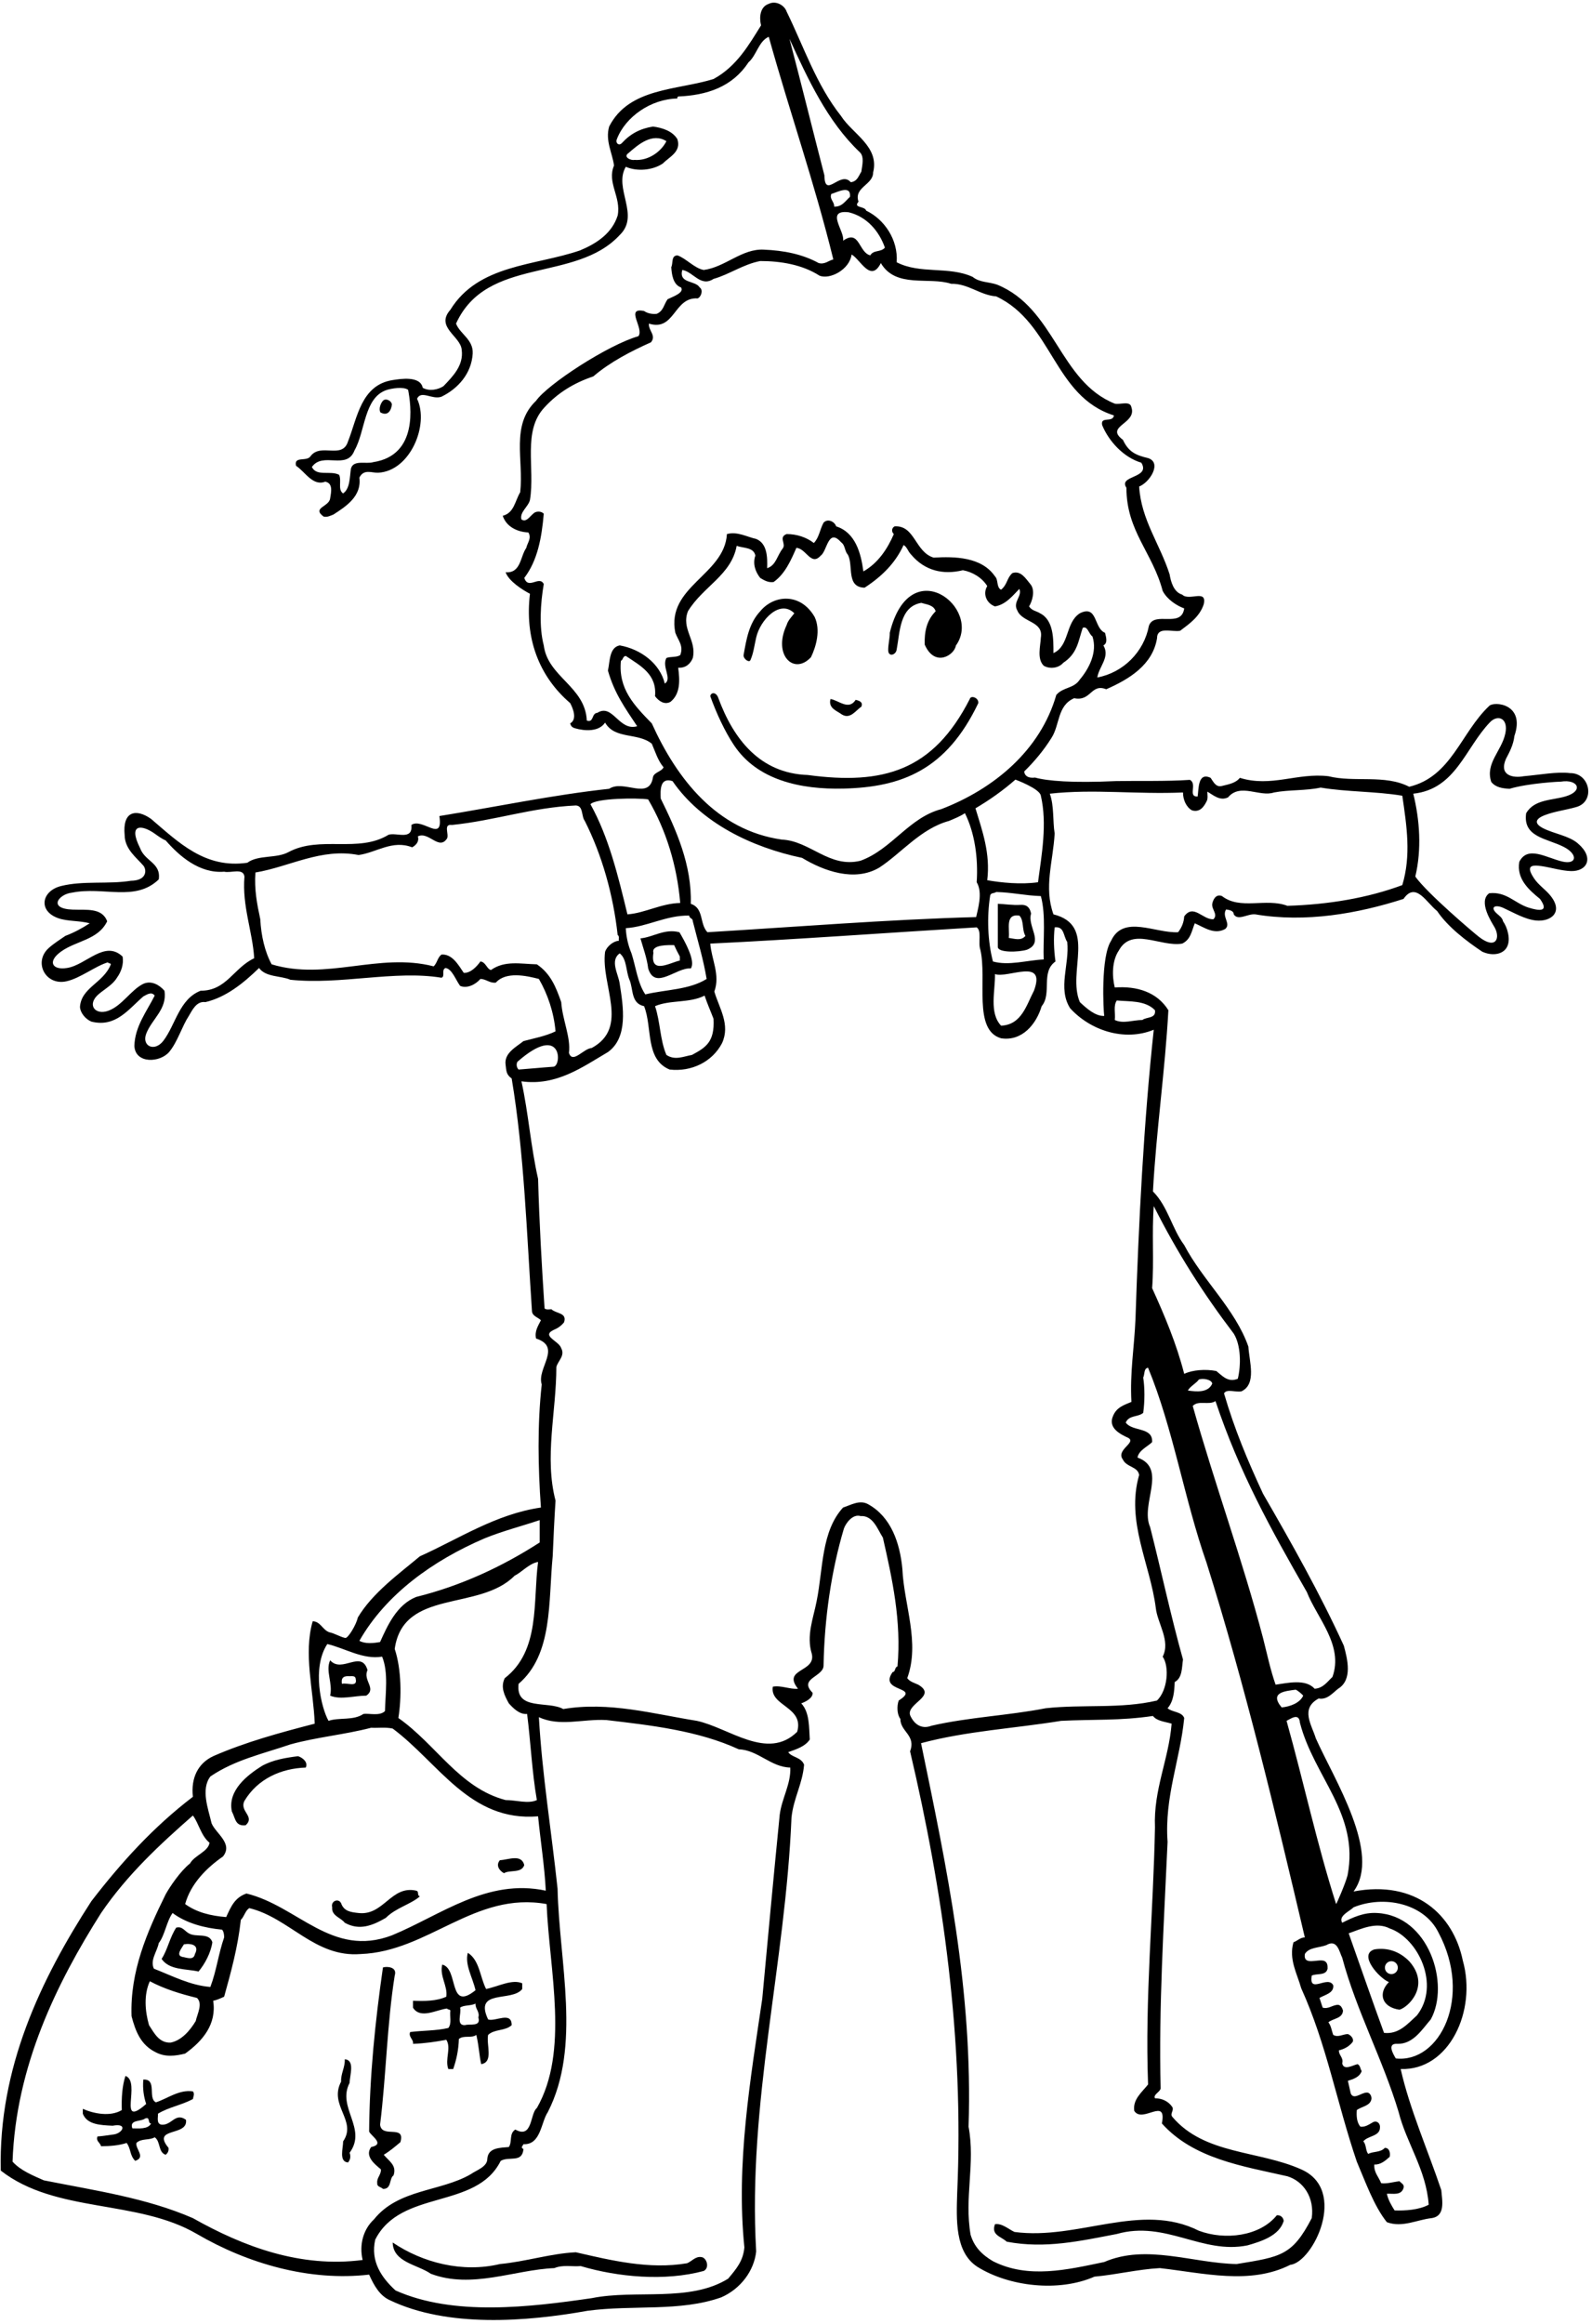 <?xml version="1.0" encoding="UTF-8"?>
<svg xmlns="http://www.w3.org/2000/svg" xmlns:xlink="http://www.w3.org/1999/xlink" width="392pt" height="572pt" viewBox="0 0 392 572" version="1.1">
<g id="surface1">
<path style=" stroke:none;fill-rule:nonzero;fill:rgb(0%,0%,0%);fill-opacity:1;" d="M 388.488 207.562 C 386.297 205.699 382.676 205.219 380.023 203.883 C 377.945 202.836 377.699 201.66 380.391 200.629 C 382.816 199.695 385.48 199.395 388.09 198.648 C 392.91 197.336 391.523 190.219 386.609 190.289 C 383.359 189.883 379.285 190.699 375.191 191.051 C 372.523 191.551 369.023 190.883 370.816 186.773 C 371.715 185.059 372.648 183.324 372.891 181.148 C 375.652 173.172 367.859 172.551 366.691 173.75 C 359.691 180.352 357.391 191.148 346.992 193.648 C 340.992 190.551 333.492 192.648 327.09 191.051 C 319.391 190.148 312.992 193.852 305.289 191.449 C 304.289 192.75 302.492 193.051 300.891 193.449 C 299.391 193.852 298.789 192.449 298.09 191.449 C 294.891 189.949 295.191 194.25 294.891 196.051 C 292.391 196.148 294.891 192.949 292.992 191.949 C 287.09 192.352 280.492 192.148 274.789 192.25 C 263.977 192.742 257.922 192.23 254.859 191.383 C 252.191 191.715 252.191 189.883 252.191 189.883 C 254.742 187.387 257.023 184.637 258.891 181.648 C 260.992 178.449 260.289 173.648 264.492 171.852 C 268.691 172.719 268.59 168.148 272.391 169.648 C 278.09 167.148 283.789 163.648 284.891 157.148 C 284.891 154.051 288.59 155.648 290.59 155.25 C 292.992 153.449 295.391 151.75 296.391 148.75 C 297.289 144.852 292.789 148.051 291.09 146.352 C 288.992 145.75 288.289 143.148 287.992 141.352 C 285.59 133.852 280.992 127.949 280.492 119.75 C 283.09 118.75 286.191 113.883 282.691 112.75 C 279.691 112.051 277.891 111.25 276.492 108.25 C 271.891 104.852 279.992 104.352 278.59 100.25 C 278.289 98.551 275.891 99.648 274.492 99.352 C 260.789 93.852 259.789 75.852 245.492 70.051 C 243.492 69.352 241.191 69.551 239.492 68.148 C 233.59 65.449 226.59 67.551 220.789 64.551 C 221.191 58.949 217.691 53.949 213.289 51.852 C 212.891 50.648 209.992 51.25 211.391 49.648 C 210.191 46.051 214.992 45.551 214.992 42.449 C 216.59 36.051 209.891 32.949 207.09 28.551 C 200.992 20.852 197.992 11.648 193.691 2.852 C 193.191 1.352 191.09 0.051 189.289 0.949 C 187.191 1.648 186.891 4.148 187.391 6.25 C 184.391 11.051 181.391 16.352 175.691 19.449 C 166.691 22.25 154.891 21.551 149.992 31.148 C 148.992 34.648 150.789 37.648 151.191 40.75 C 149.391 44.949 152.992 48.449 152.09 53.051 C 150.691 57.449 146.891 59.949 142.789 61.648 C 131.691 65.449 117.789 65.051 110.891 76.25 C 107.09 80.551 113.492 82.75 113.691 86.148 C 114.191 89.949 111.492 92.648 109.191 95.051 C 107.789 95.949 105.691 96.352 104.09 95.449 C 103.492 92.449 98.582 93.25 96.691 93.551 C 88.891 94.75 87.992 102.852 85.691 108.648 C 84.293 113.148 78.992 108.949 76.492 112.25 C 75.59 113.75 72.293 112.148 72.891 114.648 C 75.09 116.051 76.992 119.75 80.09 118.551 C 81.992 118.949 81.59 120.949 81.293 122.648 C 81.09 124.75 76.691 124.949 79.691 127.148 C 80.59 127.352 81.293 126.949 82.09 126.648 C 85.191 124.648 89.09 122.148 88.492 117.551 C 89.59 115.352 91.535 116.418 93.09 116.352 C 101 116 105.75 104.5 102.691 98.148 C 103.691 95.949 106.391 98.449 108.691 97.648 C 112.789 95.648 116.09 91.949 116.391 87.051 C 116.59 83.551 113.289 82.25 112.289 79.648 C 119.891 62.949 141.691 69.648 152.59 57.852 C 157.691 52.949 150.992 46.352 154.09 41.051 C 156.789 42.25 160.691 41.949 163.191 40.25 C 164.891 38.551 167.789 37.352 166.789 34.25 C 165.59 32.25 163.09 31.449 160.789 31.148 C 157.691 31.648 155.289 32.852 153.09 35.25 C 152.391 35.949 151.492 35.25 151.891 34.25 C 153.992 28.75 160.289 24.352 166.789 24.25 C 166.691 23.949 166.891 23.852 166.992 23.75 C 173.992 23.449 180.289 21.449 184.289 15.352 C 186.289 13.648 186.789 10.148 189.289 9.051 C 194.59 28.051 200.492 44.75 205.191 63.852 C 203.992 64.148 203.09 65.148 201.59 64.75 C 197.59 62.551 192.992 61.648 188.09 61.449 C 182.691 61.148 178.59 65.75 173.289 66.449 C 170.992 66.051 168.891 63.551 166.789 62.852 C 165.191 62.949 165.789 64.75 165.289 65.75 C 165.391 67.449 165.691 70.051 167.691 70.75 C 168.59 72.051 165.59 73.051 164.391 73.648 C 163.492 74.852 163.391 76.551 161.691 77.25 C 160.492 77.352 159.492 77.148 158.59 76.551 C 153.789 75.551 158.691 80.852 157.191 82.75 C 149.789 84.852 134.859 94.551 131.992 98.648 C 125.691 104.648 128.992 113.148 128.09 121.148 C 126.789 123.352 126.59 126.25 123.789 126.949 C 124.691 129.719 127.492 130.949 130.09 131.051 C 130.992 132.449 129.816 133.676 129.59 134.852 C 128.09 136.949 128.289 141.148 124.492 140.852 C 125.289 143.051 128.59 145.148 130.492 146.148 C 129.191 156.949 132.59 166.352 140.391 173.051 C 141.09 174.352 142.191 177.051 140.391 178.051 C 140.59 178.75 140.891 179.051 141.59 179.25 C 143.992 179.949 147.492 180.148 148.992 177.852 C 151.391 182.051 157.09 180.25 160.492 183.051 C 161.289 184.852 161.992 187.25 163.391 188.852 C 162.891 189.949 161.09 190.051 160.789 191.25 C 159.891 197.148 153.59 191.75 149.992 194.148 C 136.09 195.648 121.891 198.648 108.191 200.852 C 109.191 207.648 103.992 201.148 101.289 203.051 C 101.691 206.949 97.691 204.852 95.691 205.449 C 88.191 210.051 78.793 205.551 70.992 209.75 C 67.992 211.352 63.59 210.352 60.891 212.352 C 50.492 213.852 43.992 207.352 37.191 201.551 C 33.469 198.934 30.125 199.648 30.691 205.551 C 30.734 209.07 33.727 211.18 35.32 213.082 C 36.07 213.977 36.359 216.719 32.23 216.785 C 26.629 217.684 20.516 216.715 15.039 218.078 C 10.227 219.277 9.301 224.219 14.344 225.996 C 16.652 226.812 19.527 226.562 22.09 227.25 C 20.09 228.551 18.191 229.551 16.09 230.352 C 14.848 231.238 13.191 232.223 11.902 233.43 C 8.207 236.883 11.23 242.684 16.391 241.52 C 19.824 240.746 23.469 237.77 26.59 236.852 C 26.691 237.25 27.191 236.949 27.293 237.352 C 25.492 241.949 19.992 243.051 19.691 247.852 C 19.793 249.352 21.09 250.852 22.492 251.449 C 28.492 252.949 31.59 248.449 35.293 245.25 C 36.09 244.852 37.293 243.949 38.09 245.051 C 36.191 248.852 33.191 252.648 33.09 257.449 C 33.32 261.898 39.445 261.59 41.688 258.879 C 43.727 256.414 44.797 252.648 46.492 250.051 C 47.391 248.551 48.391 246.352 50.59 246.648 C 55.691 245.449 59.992 241.949 63.793 238.25 C 65.391 240.551 69.293 240.148 71.492 241.148 C 83.891 242.449 97.191 238.75 108.691 240.648 C 109.691 240.352 108.59 238.75 109.691 238.25 C 111.289 238.449 112.191 241.148 113.289 242.648 C 114.891 243.352 116.992 242.449 118.289 240.949 C 119.691 240.949 120.59 242.051 122.09 241.852 C 124.59 239.051 129.59 240.148 132.691 240.949 C 134.891 244.75 136.391 249.25 136.789 253.852 C 134.289 255.051 131.492 255.551 128.891 256.25 C 127.191 257.648 124.09 259.148 124.492 262.051 C 124.691 263.551 124.59 264.449 125.992 265.449 C 129.09 283.949 129.691 303.551 130.992 322.75 C 131.09 323.949 132.492 324.25 133.191 324.949 C 132.492 326.352 131.59 327.648 131.992 329.449 C 138.492 331.551 132.09 336.75 133.391 340.75 C 132.289 350.75 132.492 361.25 133.191 371.051 C 122.09 372.648 112.789 378.852 103.391 383.051 C 98.391 387.25 91.691 392.051 88.09 398.148 C 87.793 399.75 85.699 403.309 85.004 403.152 C 83.699 402.867 82.395 402.012 81.09 401.75 C 79.391 401.148 78.891 399.051 76.992 399.051 C 74.691 407.051 77.191 415.949 77.492 424.25 C 68.992 426.449 60.492 428.75 52.492 432.25 C 48.691 434.051 46.992 437.648 47.492 442.25 C 37.793 449.648 29.891 458.352 22.492 467.949 C 9.992 487.25 -0.41 509.051 0.191 534.25 C 13.793 544.852 33.793 541.25 48.492 549.852 C 60.992 557.148 76.191 561.551 90.891 559.852 C 92.09 562.551 93.523 565.051 95.992 566.148 C 110.191 572.949 129.59 571.449 144.691 568.75 C 155.992 567.25 167.391 569.051 177.59 565.449 C 182.391 563.352 185.691 558.883 186.191 554.148 C 184.09 517.352 193.391 483.551 194.891 447.352 C 195.391 442.551 197.59 439.148 197.992 434.352 C 197.289 432.449 194.891 432.551 194.09 431.25 C 196.09 430.551 198.289 429.852 199.391 428.148 C 199.191 425.25 199.391 421.449 197.289 419.25 C 198.391 418.852 200.191 417.949 200.09 416.648 C 196.492 413.051 202.891 412.75 202.789 409.852 C 202.992 398.352 204.691 386.648 207.789 376.25 C 208.191 375.051 209.891 372.551 211.891 373.148 C 214.992 372.949 216.09 376.449 217.391 378.449 C 219.691 388.551 221.992 398.949 220.992 410.148 C 220.191 410.449 220.59 411.449 219.789 411.551 C 216.191 416.648 226.992 414.949 221.289 418.551 C 220.789 419.949 220.891 422.051 221.691 423.051 C 221.691 426.25 225.59 427.051 224.09 431.051 C 232.191 465.551 237.391 501.852 235.691 539.75 C 235.492 546.25 235.09 554.352 240.691 557.949 C 248.391 562.75 260.59 564.25 269.492 560.352 C 274.992 559.852 280.09 558.551 285.59 558.25 C 296.289 559.449 307.789 562.449 317.691 557.449 C 323.289 556.852 332.023 539.051 320.391 533.949 C 309.891 529.25 296.59 530.352 288.691 521.051 C 287.992 520.25 289.09 519.551 288.691 518.648 C 287.691 517.148 286.09 516.449 284.391 516.449 C 283.891 515.551 285.59 514.949 285.789 514.051 C 285.289 493.949 286.59 473.449 287.492 453.352 C 286.691 442.25 290.59 433.148 291.59 422.852 C 290.992 421.25 288.59 421.449 287.492 420.449 C 288.992 418.75 289.148 416.301 289.25 414 C 291.148 413 290.992 410.449 291.289 408.449 C 288.289 397.75 285.891 386.449 283.191 375.852 C 280.691 370.148 287.59 361.449 280.09 358.75 C 280.391 356.949 282.59 356.051 283.691 354.949 C 283.891 351.148 278.891 352.449 277.191 350.148 C 277.992 348.25 280.191 348.852 281.492 347.75 C 281.891 344.949 281.891 341.551 281.492 339.051 C 281.891 338.352 281.59 336.75 282.691 336.648 C 288.891 351.648 291.59 368.949 297.09 384.648 C 306.59 414.852 313.992 445.852 321.289 476.852 C 320.191 476.852 319.391 477.75 318.492 478.051 C 317.289 482.25 319.391 485.75 320.391 489.352 C 326.691 503.25 329.09 517.352 334.09 532.051 C 336.191 536.949 338.289 542.949 341.492 546.949 C 345.289 548.352 348.891 546.352 352.492 545.949 C 355.992 545.449 355.09 541.551 354.891 539.051 C 351.59 529.25 347.09 519.051 344.891 509.25 C 356.816 509.676 363.691 494.926 360.184 482.535 C 357.855 471.293 348.617 462.66 333.289 465.551 C 340.191 456.176 328.492 437.949 323.992 427.852 C 322.992 424.551 320.09 420.551 324.691 418.051 C 326.789 418.449 328.191 416.648 329.492 415.648 C 333.09 413.449 331.789 408.352 330.891 405.051 C 324.992 392.148 317.992 379.75 310.992 367.648 C 307.191 359.449 303.992 351.852 301.391 342.949 C 302.09 341.75 304.191 342.75 305.691 342.449 C 309.492 340.648 307.59 335.051 307.391 331.449 C 304.191 322.25 296.09 315.051 291.59 306.449 C 288.59 302.449 287.59 296.949 283.891 293.25 C 284.691 278.449 286.891 263.352 287.691 248.648 C 284.891 244.148 279.891 242.648 274.492 243.051 C 273.789 240.25 273.789 236.449 275.492 233.949 C 278.691 228.051 285.789 233.148 291.09 232.25 C 293.191 231.25 293.391 229.25 294.191 227.25 C 296.492 228.25 298.992 230.148 301.691 228.648 C 303.191 227.352 300.789 225.648 301.891 223.852 C 302.691 223.949 303.789 224.148 303.789 225.051 C 304.859 226.719 307.191 224.852 309.09 225.051 C 321.492 227.148 334.391 224.852 345.59 221.25 C 348.59 216.852 351.324 222.281 353.859 224.219 C 356.457 228.117 361.09 231.648 364.992 234.25 C 368.191 235.719 372.391 234.664 371.328 229.688 C 371.094 228.582 370.66 227.555 370.09 226.75 C 369.941 225.898 369.141 225.375 368.527 224.812 C 366.82 223.246 368.164 222.559 370.156 223.461 C 372.711 224.625 375.461 226.27 378.172 226.559 C 381.887 226.953 385.227 224.461 381.551 220.191 C 380.395 218.848 378.801 217.773 377.781 216.266 C 375.699 213.184 376.902 212.797 379.508 213.168 C 381.945 213.516 384.496 214.344 386.852 214.398 C 390.805 214.492 392.629 211.078 388.488 207.562 Z M 91.891 113.75 C 90.191 114.301 86.891 113.051 86.391 115.449 C 86.09 117.551 86.191 120.25 84.492 121.449 C 83.09 120.551 84.191 118.25 83.492 116.852 C 81.293 115.75 77.992 117.352 76.793 114.949 C 79.492 111.051 85.391 115.852 87.293 110.852 C 89.969 106.168 89.594 97.898 95.168 96 C 96.258 95.629 99.332 95.082 100.492 95.949 C 101.191 99.676 103.066 112.055 91.891 113.75 Z M 154.789 37.648 C 157.09 35.648 160.59 32.551 164.09 34.75 C 162.789 37.352 159.59 39.648 156.191 39.352 C 155.391 39.551 153.289 38.648 154.789 37.648 Z M 256.992 236.148 C 252.789 236.352 248.391 237.75 244.492 236.648 C 243.191 231.648 242.992 225.75 243.789 220.551 C 243.891 219.648 244.789 219.949 245.289 219.551 C 249.289 219.648 252.492 220.449 256.289 220.551 C 257.59 225.25 256.789 231.551 256.992 236.148 Z M 244.992 239.75 C 248.191 240.883 257.691 235.551 254.59 243.852 C 252.789 247.25 251.59 252.25 246.492 252.449 C 243.492 249.25 245.09 243.852 244.992 239.75 Z M 256.289 195.852 C 257.891 202.75 256.492 210.352 255.59 217.148 C 251.391 217.75 246.492 217.25 243.09 216.648 C 243.891 210.051 241.891 204.551 240.191 198.949 C 243.629 196.926 246.977 194.566 250.027 191.887 C 250.027 191.887 256.039 194.102 256.289 195.852 Z M 217.891 60.949 C 216.891 62.148 215.09 61.449 214.289 62.852 C 211.391 62.148 211.691 56.352 207.59 59.25 C 208.09 56.949 203.09 51.551 208.992 52.25 C 213.492 53.352 216.492 56.949 217.891 60.949 Z M 202.992 43.148 C 200.09 31.949 197.289 20.551 194.391 9.551 C 198.891 19.352 203.691 29.852 211.691 37.449 C 212.891 38.551 212.289 40.75 212.09 42.25 C 211.391 43.352 211.09 44.648 209.492 44.852 C 206.891 41.852 203.09 49.148 202.992 43.148 Z M 204.691 47.75 C 206.289 47.25 209.59 45.449 209.289 48.449 C 208.09 49.551 207.289 50.949 205.391 50.852 C 205.492 49.648 204.191 49.051 204.691 47.75 Z M 147.09 175.449 C 145.59 175.551 146.289 177.949 144.492 177.352 C 144.09 168.949 134.891 166.648 133.891 158.852 C 132.691 154.25 133.09 148.449 133.891 143.75 C 132.789 141.551 130.09 145.25 129.09 142.25 C 132.391 137.949 133.391 132.25 133.891 126.449 C 133.289 125.75 131.891 125.75 131.289 126.449 C 130.391 127.148 129.59 128.648 128.391 127.852 C 127.891 126.051 130.09 124.75 130.492 123.051 C 131.789 115.148 128.59 106.051 134.09 100.25 C 137.289 96.75 141.289 94.25 146.09 92.648 C 150.289 89.051 155.391 86.449 160.289 84.25 C 161.691 82.551 159.59 81.352 159.789 79.648 C 166.191 81.648 165.891 73.051 171.789 73.449 C 172.691 73.051 173.191 71.352 172.289 70.75 C 171.191 68.949 167.09 69.852 167.992 66.449 C 170.691 66.852 172.492 70.75 175.691 68.648 C 179.59 67.551 182.992 65.051 187.191 64.25 C 192.289 64.25 197.59 65.148 201.789 67.852 C 204.359 68.883 209.191 66.352 209.691 62.648 C 211.789 63.75 214.391 69.75 216.891 64.75 C 220.59 71.051 228.789 68.051 234.191 69.852 C 238.391 69.75 241.289 72.648 245.289 72.949 C 259.191 79.449 259.391 97.551 274.289 102.25 C 273.992 104.148 270.891 102.352 271.391 104.648 C 272.992 108.551 276.625 112.582 281.023 113.883 C 283.426 117.781 275.258 116.949 277.359 120.051 C 277.359 130.75 283.789 135.949 286.289 145.449 C 287.391 147.551 289.691 149.051 291.59 149.75 C 290.891 154.75 284.191 150.25 282.891 154.051 C 281.691 160.449 276.59 165.551 270.191 166.75 C 270.59 164.051 273.391 161.75 271.691 158.852 C 272.891 158.25 272.289 156.648 272.09 155.75 C 269.289 154.648 270.289 148.75 265.891 150.949 C 262.289 153.25 263.391 158.949 259.391 160.75 C 259.391 157.352 259.492 152.648 256.09 150.949 C 255.191 150.352 254.09 150.352 253.391 149.25 C 254.191 147.949 254.992 145.25 253.691 143.75 C 252.59 142.449 251.391 140.352 249.289 141.051 C 247.891 142.25 248.09 143.852 246.492 145.148 C 245.289 144.551 245.891 142.75 244.992 141.852 C 241.691 137.051 235.09 136.949 229.891 137.25 C 225.289 135.852 225.289 129.25 220.289 129.551 C 219.492 129.949 219.492 130.949 220.09 131.449 C 218.59 134.949 216.289 138.551 212.59 140.648 C 211.992 136.051 210.59 131.051 205.891 129.551 C 205.492 128.352 203.789 127.551 202.789 128.648 C 201.891 130.25 201.691 132.352 200.391 133.648 C 198.59 132.25 196.191 131.449 193.691 131.449 C 191.59 132.25 193.691 133.852 192.691 135.051 C 191.289 136.852 191.09 139.148 188.891 139.852 C 188.992 137.051 188.891 133.75 186.191 132.648 C 183.891 132.148 181.59 130.75 178.992 131.449 C 178.391 141.551 163.992 144.352 166.289 155.75 C 166.992 157.648 168.391 158.949 167.492 161.25 C 166.492 161.852 165.191 161.551 164.09 161.949 C 162.891 164.148 165.59 167.051 163.691 168.25 C 162.492 163.25 157.691 159.75 152.59 158.852 C 149.992 159.352 150.191 162.852 149.691 165.051 C 151.289 170.648 153.891 174.25 156.891 178.75 C 152.391 180.051 150.891 173.051 147.09 175.449 Z M 160.492 178.051 C 156.191 173.648 152.191 169.551 152.891 162.648 C 153.492 162.352 153.289 161.551 154.09 161.449 C 157.691 163.852 161.789 165.949 161.289 171.352 C 162.191 172.551 163.59 173.551 165.09 172.75 C 167.59 170.75 167.391 167.352 166.992 164.352 C 168.789 164.449 169.992 163.449 170.59 161.949 C 171.59 157.551 167.691 154.852 169.391 150.449 C 173.09 144.352 180.09 141.551 181.391 134.352 C 182.992 134.949 185.59 134.648 185.992 136.75 C 185.289 138.75 185.992 140.75 187.191 142.25 C 188.191 142.852 189.191 143.449 190.492 143.25 C 193.289 141.25 194.691 138.051 196.09 134.852 C 198.492 134.949 199.691 139.449 202.09 136.75 C 203.691 135.648 203.891 129.852 207.09 133.449 C 208.191 134.25 207.891 135.551 208.789 136.551 C 210.191 139.25 208.289 144.551 212.891 144.648 C 217.191 141.852 220.492 138.551 222.492 134.148 C 223.391 134.648 223.492 135.648 224.391 136.551 C 227.691 140.449 232.191 141.551 237.09 140.352 C 239.391 140.75 241.789 142.148 243.09 144.25 C 241.891 146.25 242.992 148.551 244.992 149.25 C 247.691 148.852 249.59 146.352 250.992 144.949 C 251.789 146.75 249.289 148.148 250.492 150.25 C 251.691 153.25 256.992 152.852 256.289 156.949 C 256.191 159.051 255.289 162.148 256.992 163.852 C 258.492 164.75 260.691 164.449 261.789 163.148 C 265.289 160.852 265.492 157.852 266.59 154.551 C 267.789 153.949 268.09 156.051 268.992 156.648 C 270.289 160.551 268.09 164.648 265.891 167.25 C 264.391 169.551 261.789 169.051 260.09 171.051 C 256.191 184.648 244.789 194.148 231.789 199.148 C 223.789 201.25 219.59 209.051 211.891 211.852 C 204.191 213.75 199.492 206.949 192.492 206.648 C 176.492 204.352 166.691 191.75 160.492 178.051 Z M 165.59 192.25 C 172.691 202.551 185.09 208.551 197.492 211.148 C 202.789 214.352 210.391 217.148 216.492 213.551 C 221.891 210.051 226.691 203.949 233.691 202.051 C 235.09 201.449 236.391 200.949 237.59 200.148 C 239.992 204.949 240.891 211.148 240.492 217.148 C 242.09 219.75 240.691 224.051 240.359 225.719 C 218.656 226.316 195.891 228.148 174.191 229.449 C 172.191 227.352 173.391 223.551 170.09 222.449 C 170.391 212.949 166.492 204.25 162.691 196.551 C 162.59 194.449 162.492 191.25 165.59 192.25 Z M 173.492 245.051 C 174.191 247.148 174.891 248.648 175.691 250.75 C 176.023 256.551 173.691 257.852 170.391 259.648 C 168.191 260.051 166.191 261.051 164.09 259.648 C 162.492 255.949 162.59 251.449 161.289 247.648 C 164.992 246.051 169.789 246.949 173.492 245.051 Z M 158.891 244.75 C 156.992 241.949 156.59 238.051 155.492 234.648 C 154.691 232.75 154.191 230.648 154.09 228.449 C 159.289 228.148 163.992 225.25 169.691 225.352 C 169.789 226.148 170.59 225.949 170.59 226.75 C 171.789 231.551 173.191 236.051 173.992 240.949 C 169.691 243.648 163.891 243.551 158.891 244.75 Z M 159.59 196.75 C 163.992 204.25 166.691 212.949 167.492 222.25 C 162.789 222.352 158.789 224.75 154.492 225.051 C 152.191 215.551 149.891 206.051 145.391 197.949 C 146.691 196.449 156.891 196.352 159.59 196.75 Z M 49.391 243.852 C 44.145 245.918 43.258 252.156 40.25 256.137 C 38.055 259.039 34.809 257.473 36.02 254.383 C 37.445 250.742 41.219 248.371 40.492 243.852 C 39.293 242.449 37.293 241.25 35.293 242.148 C 32.281 243.617 30.082 247.512 26.711 248.766 C 23.371 250.008 21.238 247.191 24.418 244.59 C 25.922 243.359 27.855 242.262 28.793 240.648 C 29.891 239.148 30.492 237.25 30.191 235.449 C 25.793 231.25 21.191 237.551 16.492 238.25 C 12.957 238.84 11.527 236.715 15.055 234.191 C 18.828 231.496 24.168 231.359 26.391 226.75 C 25.094 223.34 21.242 224.023 17.844 223.883 C 11.656 223.629 14.523 220.051 17.691 219.719 C 25.492 218.117 33.293 222.051 39.09 216.449 C 39.691 212.352 35.691 212.051 34.492 208.75 C 31.406 202.582 34.996 202.996 38.062 205.164 C 38.969 205.805 39.871 206.48 40.793 206.852 C 44.09 210.648 49.09 215.051 55.191 214.551 C 56.891 214.949 59.891 213.551 60.191 215.75 C 59.59 223.051 62.191 229.25 62.59 235.852 C 57.492 238.25 55.793 243.852 49.391 243.852 Z M 132.191 237.352 C 128.09 237.25 124.289 236.352 120.891 238.75 C 119.891 238.551 119.59 236.75 118.289 236.648 C 117.59 237.648 115.992 239.551 114.191 239.449 C 112.789 237.352 111.289 234.75 108.691 234.949 C 107.691 235.75 107.691 236.949 106.789 237.852 C 93.293 234.352 80.391 241.449 66.891 237.352 C 65.191 234.25 64.293 230.25 64.09 226.25 C 63.293 222.551 62.59 218.949 62.891 214.75 C 71.293 213.352 79.09 208.648 88.293 210.449 C 92.691 209.852 96.59 206.648 101.492 208.551 C 102.391 208.051 103.289 207.148 102.891 205.852 C 105.59 204.551 108.09 209.449 110.09 206.352 C 110.59 205.25 109.09 202.75 111.289 203.051 C 121.992 201.949 130.891 198.75 141.789 198.25 C 143.691 198.352 143.09 200.852 143.992 202.051 C 148.191 210.352 150.992 220.148 152.09 230.148 C 152.59 230.449 152.289 231.051 152.391 231.551 C 150.891 231.648 149.391 233.051 148.992 234.25 C 147.891 242.449 155.09 252.852 145.691 257.949 C 143.691 258.051 140.992 261.949 140.09 259.148 C 140.59 255.352 138.492 251.051 138.191 246.648 C 136.891 242.949 135.59 239.648 132.191 237.352 Z M 127.391 261.352 C 138.523 251.551 138.359 262.383 136.289 262.551 C 133.391 262.75 130.492 263.051 127.691 263.25 C 127.191 262.75 127.09 261.949 127.391 261.352 Z M 119.289 378.648 C 123.691 376.852 128.391 375.648 132.891 374.148 C 132.891 375.648 132.891 377.75 132.891 379.648 C 123.59 385.648 113.391 390.352 102.492 393.051 C 97.691 394.949 95.391 400.148 93.59 404.148 C 91.992 404.449 89.891 404.648 88.492 403.852 C 94.992 392.449 106.492 384.148 119.289 378.648 Z M 125.289 419.25 C 126.289 420.352 127.891 422.051 129.789 421.852 C 130.691 428.949 130.992 436.148 132.191 443.051 C 130.09 444.051 127.09 443.051 124.492 443.051 C 113.09 440.051 107.391 429.352 98.09 422.852 C 98.891 417.949 98.891 410.949 97.191 405.852 C 99.293 390.949 117.992 396.648 126.691 387.852 C 128.492 386.949 130.391 384.75 132.492 384.449 C 131.191 394.25 133.09 406.25 124.289 413.051 C 123.191 415.25 124.191 417.25 125.289 419.25 Z M 80.59 404.648 C 84.891 405.648 89.391 408.551 94.09 407.75 C 95.691 411.648 94.891 416.852 94.793 421.148 C 93.492 422.449 90.891 421.648 89.492 421.852 C 86.992 423.551 83.59 422.648 80.891 423.551 C 79.09 420.352 76.75 410.5 80.59 404.648 Z M 51.793 437.25 C 57.793 433.148 64.793 431.648 71.492 429.352 C 77.992 427.551 84.891 426.949 91.391 425.25 C 93.191 425.352 94.793 425.051 96.691 425.449 C 108.09 433.949 115.691 448.449 132.492 447.051 C 133.09 453.148 134.09 459.352 134.391 465.352 C 119.891 462.25 108.59 471.352 96.492 476.352 C 81.691 481.949 73.391 469.148 60.691 466.051 C 57.793 467.051 56.891 469.25 55.691 471.852 C 51.992 471.551 48.492 470.75 45.59 468.648 C 46.992 463.551 50.992 459.648 54.891 456.949 C 57.492 453.75 53.09 451.25 52.09 448.75 C 51.293 445.25 49.391 440.449 51.793 437.25 Z M 37.891 484.551 C 36.891 482.449 38.691 480.352 39.09 478.25 C 40.59 476.352 40.992 472.949 42.492 470.852 C 45.992 473.449 50.492 474.551 54.691 474.949 C 55.09 475.449 55.191 476.148 55.191 476.852 C 53.793 480.852 53.293 485.148 51.793 489.051 C 46.793 488.648 42.492 486.352 37.891 484.551 Z M 48.191 497.449 C 46.691 499.949 44.59 502.25 41.992 502.75 C 39.191 502.852 37.992 500.449 36.691 498.449 C 35.691 494.949 35.391 490.949 36.891 487.648 C 40.492 489.551 44.391 490.75 48.492 491.75 C 49.992 493.148 48.59 495.648 48.191 497.449 Z M 89.293 556.25 C 73.992 558.25 59.891 552.949 47.492 545.949 C 35.992 540.949 23.293 539.148 10.793 536.648 C 8.09 535.449 5.09 534.25 3.09 532.051 C 3.891 508.551 13.992 488.051 24.891 470.852 C 31.293 461.449 39.391 453.949 47.492 446.852 C 48.891 448.648 49.492 451.852 51.59 453.551 C 51.293 455.75 47.891 456.648 46.793 458.648 C 44.391 460.551 41.75 464.5 40.793 466.25 C 36.191 475.551 31.992 485.25 32.391 496.25 C 33.391 500.051 34.691 503.352 38.391 505.148 C 40.691 506.352 43.191 506.051 45.59 505.449 C 49.891 502.352 53.391 498.25 52.492 492.449 C 53.492 492.25 54.293 491.852 55.191 491.449 C 56.891 485.352 58.59 479.148 59.293 472.551 C 60.191 471.648 60.391 470.25 61.391 469.648 C 71.293 472.051 77.492 481.852 88.793 480.949 C 105.492 480.352 116.891 465.449 134.59 468.648 C 135.289 485.148 140.191 504.852 132.191 518.852 C 130.492 520.148 131.191 526.551 126.891 524.148 C 125.289 525.148 126.191 527.148 125.289 528.449 C 123.191 528.648 120.191 528.551 119.992 531.352 C 119.992 533.352 117.289 534.148 115.891 535.148 C 108.492 539.449 98.09 538.75 92.09 546.25 C 89.492 548.648 88.391 552.449 89.293 556.25 Z M 194.59 435.051 C 194.789 439.051 192.492 442.648 191.992 446.648 C 190.492 461.75 189.09 476.852 187.691 491.949 C 184.789 511.75 181.191 532.449 183.289 553.148 C 182.992 556.449 181.391 558.352 179.289 560.852 C 169.789 566.75 156.59 563.449 145.691 565.648 C 130.492 567.852 111.691 570.148 97.391 563.75 C 93.891 560.551 91.191 556.551 92.391 551.25 C 98.691 538.75 117.289 543.949 123.289 531.852 C 125.391 530.648 128.59 532.449 128.891 528.949 C 128.09 528.551 128.691 528.25 128.891 527.75 C 133.191 527.949 133.191 522.352 134.891 519.852 C 143.191 503.648 137.691 483.051 137.289 464.852 C 135.789 450.75 133.492 436.75 132.691 422.648 C 137.891 425.051 143.391 423.051 149.289 423.352 C 160.289 424.648 171.891 425.949 181.891 430.551 C 186.691 430.75 189.789 434.949 194.59 435.051 Z M 288.492 424.25 C 287.789 433.051 283.992 440.449 284.391 449.75 C 283.992 470.648 281.891 491.75 282.691 513.051 C 281.09 515.051 278.891 516.75 279.289 519.551 C 281.289 522.75 287.391 515.949 286.09 522.648 C 293.891 531.352 305.992 533.148 316.992 535.648 C 321.023 536.883 323.691 540.949 322.992 545.949 C 318.203 555.184 315.391 555.469 304.492 557.25 C 293.691 557.051 282.289 552.25 271.891 556.75 C 262.789 558.648 253.191 560.949 244.492 556.551 C 241.789 554.949 239.891 553.051 238.992 550.051 C 237.391 540.852 240.191 532.551 238.492 523.449 C 239.59 489.949 233.09 459.551 226.789 429.051 C 237.992 426.051 249.59 425.449 261.289 423.551 C 269.391 423.148 275.789 423.551 283.891 422.352 C 284.891 423.648 286.891 423.75 288.492 424.25 Z M 319.023 415.883 C 319.426 415.984 320.59 416.949 320.891 417.352 C 320.09 419.148 317.691 420.051 315.59 420.25 C 312.391 416.449 316.691 416.219 319.023 415.883 Z M 351.789 542.648 C 349.391 543.949 345.891 544.148 343.391 544.051 C 342.691 542.949 341.789 541.449 341.492 539.949 C 342.992 539.852 344.992 540.449 345.59 538.551 C 345.891 537.648 344.992 537.352 344.59 536.852 C 343.09 537.051 341.391 537.551 340.09 537.352 C 339.391 535.648 338.289 534.75 338.391 532.75 C 339.891 532.852 341.09 531.852 342.191 530.852 C 342.391 529.852 342.09 528.648 340.992 528.648 C 339.891 529.852 338.191 529.449 336.891 530.148 C 336.191 529.25 336.492 527.949 335.691 527.051 C 336.789 525.648 339.789 525.852 339.789 523.648 C 339.891 522.551 338.891 521.75 337.891 522.449 C 336.992 522.949 336.191 523.551 334.992 523.449 C 333.992 522.352 333.992 520.551 334.09 519.352 C 335.289 518.449 337.391 518.352 337.691 516.648 C 337.789 515.949 337.289 514.949 336.492 515.051 C 335.191 515.051 333.289 516.949 332.59 515.25 C 332.391 514.25 332.09 513.148 331.891 512.148 C 333.191 511.75 334.789 511.25 335.289 509.75 C 334.891 509.148 334.992 508.449 334.289 508.051 C 333.191 508.25 330.891 509.75 330.492 507.852 C 330.891 506.449 329.59 505.852 329.691 504.648 C 330.992 504.352 332.289 503.648 333.09 502.551 C 333.391 501.852 332.691 500.949 331.891 500.648 C 330.691 500.648 329.492 501.551 328.289 500.852 C 327.891 499.852 327.789 498.648 327.09 497.75 C 328.289 496.75 330.59 496.852 330.691 494.852 C 330.492 494.25 330.191 493.551 329.492 493.449 C 328.09 493.449 327.191 494.551 325.691 494.148 C 325.391 493.352 325.191 492.551 324.891 491.75 C 326.289 490.949 328.492 490.551 328.289 488.648 C 326.992 486.051 322.191 490.949 322.992 486.25 C 324.289 485.648 326.492 486.352 326.891 484.551 C 326.891 483.75 326.891 483.051 326.09 482.648 C 324.492 482.051 320.891 483.949 321.289 480.949 C 322.289 479.25 324.789 479.449 326.59 478.75 C 329.289 477.148 329.789 480.449 330.492 481.852 C 333.992 494.949 340.492 506.852 344.391 519.852 C 346.289 527.449 351.191 534.051 351.789 542.648 Z M 332.09 475.852 C 335.191 474.75 338.891 472.949 342.191 474.648 C 349.191 477.051 354.727 488.574 348.891 496.051 C 346.492 498.25 344.391 500.75 340.789 500.352 C 337.891 492.449 334.992 484.051 332.09 475.852 Z M 354.191 475.648 C 362.691 491.551 354.52 507.852 343.691 506.648 C 343.09 505.648 341.391 502.852 344.09 503.051 C 347.992 503.148 350.191 499.449 352.289 497.051 C 357.113 488.367 351.836 471.496 339.09 470.852 C 335.789 470.648 333.09 471.949 330.492 473.25 C 329.492 471.551 332.289 470.449 333.289 469.449 C 340.59 466.449 350.59 468.352 354.191 475.648 Z M 331.816 461.551 C 331.316 463.551 329.09 468.648 328.992 468.648 C 324.289 453.949 320.992 438.551 316.789 423.551 C 317.816 423.051 319.891 421.449 320.09 424.051 C 323.566 437.426 334.715 446.449 331.816 461.551 Z M 321.789 391.852 C 324.289 398.25 330.891 404.949 328.09 412.75 C 326.891 413.852 325.789 415.551 323.691 415.648 C 321.492 413.148 316.992 414.25 314.09 414.648 C 312.789 410.949 311.992 407.051 310.992 403.148 C 305.992 384.051 299.09 365.25 293.691 346.051 C 295.09 344.551 297.691 345.949 299.289 344.852 C 305.191 362.449 312.789 376.148 321.789 391.852 Z M 292.492 342.25 C 292.992 341.25 294.59 340.449 295.191 339.551 C 296.191 339.148 298.359 339.551 298.492 340.551 C 297.492 342.852 294.59 342.551 292.492 342.25 Z M 284.09 296.852 C 289.891 308.352 296.191 318.25 303.789 328.25 C 305.59 331.148 305.59 336.051 304.789 339.352 C 302.391 340.352 300.992 338.648 299.492 337.449 C 296.891 336.949 293.691 337.148 291.59 338.148 C 289.691 330.75 286.789 323.852 283.691 317.051 C 284.191 310.449 283.59 303.449 284.09 296.852 Z M 274.992 246.25 C 277.992 246.551 281.992 246.148 284.391 248.648 C 284.691 250.75 282.289 250.25 281.289 251.051 C 278.992 251.051 276.59 252.051 274.492 251.051 C 274.691 249.352 274.09 247.551 274.992 246.25 Z M 284.09 253.449 C 281.59 276.75 280.391 300.648 279.59 324.648 C 279.289 331.75 278.191 337.75 278.59 345.051 C 276.691 345.852 274.992 346.352 274.09 348.449 C 272.691 351.551 275.992 353.051 277.891 353.949 C 279.789 355.148 274.691 356.852 276.492 359.25 C 277.391 361.148 280.191 360.949 280.492 363.051 C 277.191 374.449 283.191 384.852 284.59 395.75 C 284.992 399.551 288.289 403.852 286.289 407.75 C 288 410.25 287.492 416.051 284.891 418.551 C 275.992 420.648 266.691 419.449 257.492 420.449 C 248.289 422.25 238.492 422.648 229.391 424.75 C 226.789 425.75 224.992 424.25 224.09 422.148 C 223.191 419.25 230.891 417.449 226.09 414.648 C 224.992 414.148 224.09 413.949 223.391 413.051 C 226.59 404.25 222.59 395.051 222.191 386.148 C 221.59 379.75 219.391 373.352 213.789 370.25 C 211.691 369.051 209.492 370.449 207.59 371.051 C 202.191 376.949 202.691 386.148 201.09 394.051 C 200.289 398.25 198.492 402.551 199.891 407.051 C 200.992 411.648 192.492 410.648 196.492 415.648 C 194.59 415.852 192.289 414.75 190.289 415.148 C 189.492 419.949 198.09 420.051 196.289 426.25 C 188.992 433.449 179.492 425.25 171.59 423.551 C 160.891 421.852 149.992 418.75 138.691 420.648 C 134.992 418.551 126.891 421.148 127.691 414.449 C 136.191 407.148 134.992 394.25 136.09 383.051 C 136.289 378.449 136.492 373.852 136.789 369.352 C 133.992 358.648 136.992 347.449 136.992 336.449 C 137.391 334.949 139.191 333.648 138.191 331.852 C 137.691 330.051 133.191 328.852 136.289 327.352 C 137.289 326.949 138.191 326.352 138.891 325.449 C 139.691 323.051 136.891 323.352 135.789 322.25 C 135.289 322.25 134.59 322.449 134.09 322.051 C 133.391 311.449 132.789 300.852 132.492 290.148 C 130.691 282.25 130.09 273.75 128.391 266.148 C 136.992 267.352 143.391 262.648 149.691 258.949 C 154.691 255.352 153.492 247.852 152.59 242.148 C 152.289 239.75 150.09 236.449 152.59 234.648 C 154.391 236.051 154.09 239.051 154.992 241.148 C 155.992 243.449 155.289 246.949 158.59 247.648 C 160.691 252.852 158.789 260.75 164.891 263.25 C 170.289 263.852 175.391 261.352 177.789 256.75 C 179.891 252.148 177.09 248.148 175.891 244.051 C 177.391 239.949 175.191 236.148 174.891 232.25 C 195.789 231.25 218.891 229.551 240.492 228.25 C 241.789 229.148 240.789 232.051 241.391 233.75 C 243.09 240.949 239.523 253.551 246.492 255.551 C 251.691 256.352 255.191 252.051 256.492 247.648 C 259.09 244.551 256.191 239.25 259.891 236.648 C 259.492 233.75 259.391 230.949 259.691 228.25 C 262.09 227.949 261.789 230.352 262.789 231.852 C 263.391 237.352 260.391 243.25 263.492 248.148 C 268.391 253.551 276.789 256.449 284.09 253.449 Z M 345.289 217.852 C 336.691 221.051 326.992 222.648 316.992 222.949 C 311.691 220.949 305.391 224.051 300.891 220.551 C 299.391 219.949 298.691 221.449 298.492 222.449 C 298.289 223.852 299.992 225.051 298.789 226.25 C 296.191 226.449 293.891 222.352 291.59 225.551 C 291.492 227.051 290.992 228.25 290.09 229.449 C 284.492 229.75 276.59 225.051 273.59 231.551 C 270.992 235.551 271.691 248.648 271.891 250.051 C 269.691 250.148 267.492 248.148 265.891 246.648 C 262.691 239.148 270.191 227.75 259.391 225.051 C 256.992 218.352 259.289 212.148 259.691 205.148 C 259.191 202.148 259.59 198.352 258.492 195.352 C 269.289 194.148 279.891 195.551 291.289 195.051 C 291.289 196.852 292.09 198.648 293.492 199.449 C 295.492 200.051 296.492 198.449 297.09 197.25 C 297.492 196.551 297.289 195.648 297.289 194.852 C 298.691 195.648 300.391 197.25 302.391 196.25 C 305.391 192.648 310.191 196.25 313.691 195.051 C 317.391 194.352 321.492 194.648 325.191 193.852 C 331.789 194.949 338.691 194.75 345.289 195.852 C 346.391 203.352 347.492 210.551 345.289 217.852 Z M 384.691 212.051 C 380.777 211.137 376.121 208.008 374.09 212.148 C 373.391 216.352 376.492 219.051 379.191 221.25 C 381.492 224.473 379.129 224.258 376.355 223.387 C 372.996 222.328 370.934 219.395 366.691 219.852 C 363.859 221.883 367.367 227.102 368.004 228.227 C 369.48 230.832 368.395 233.859 364.191 230.613 C 362.816 229.551 351.391 219.852 348.492 215.75 C 350.09 209.051 349.59 201.852 347.992 195.352 C 358.477 194.234 360.781 184.082 366.895 177.75 C 368.781 175.793 371.461 176.727 370.656 180.543 C 369.738 184.879 365.664 187.875 367.191 192.449 C 368.289 193.852 370.023 194.051 371.691 194.148 C 376.523 192.719 384.242 192.367 384.359 192.383 C 388.523 191.719 390.031 194.652 385.535 196.004 C 382.148 197.02 377.816 196.699 375.789 200.148 C 374.922 206.07 380.848 206.32 385.004 208.426 C 388.617 210.254 388.289 212.891 384.691 212.051 "/>
<path style=" stroke:none;fill-rule:nonzero;fill:rgb(0%,0%,0%);fill-opacity:1;" d="M 94.293 98.648 C 93.793 99.148 93.168 100.602 93.668 101.5 C 95.469 102.5 96.301 101.082 96.5 99.582 C 96.398 98.582 94.941 97.926 94.293 98.648 "/>
<path style=" stroke:none;fill-rule:nonzero;fill:rgb(0%,0%,0%);fill-opacity:1;" d="M 220.789 159.852 C 221.59 155.75 221.457 149.281 226.859 148.383 C 228.059 148.781 229.891 148.852 230.391 150.449 C 228.191 152.648 227.59 155.449 227.691 158.648 C 230.191 164.383 235.031 161.215 235.359 158.906 C 242.023 149.719 224.039 135.484 219.09 155.75 C 219.145 156.883 218.676 158.625 218.703 160.055 C 218.734 161.797 220.633 161.23 220.789 159.852 "/>
<path style=" stroke:none;fill-rule:nonzero;fill:rgb(0%,0%,0%);fill-opacity:1;" d="M 184.789 162.449 C 185.535 160.785 185.762 158.777 186.203 156.887 C 187.215 152.516 192.074 147.434 195.59 150.949 C 194.891 151.852 193.992 152.75 193.691 153.852 C 190.219 161.262 195.531 166.289 199.691 161.75 C 200.992 159.051 202.09 155.051 200.59 151.852 C 197.094 145.809 190.523 146.383 187.191 150.449 C 184.391 153.449 183.789 157.352 183.09 161.25 C 183.023 162.219 184.523 163.219 184.789 162.449 "/>
<path style=" stroke:none;fill-rule:nonzero;fill:rgb(0%,0%,0%);fill-opacity:1;" d="M 207.699 194.098 C 222 193.75 233.023 189.551 240.891 173.051 C 241.023 171.719 239.023 171.051 238.789 172.051 C 229.75 189.75 217.5 193.25 198.891 190.75 C 187.09 190.352 180.59 181.852 176.891 171.852 C 176.359 170.219 175.023 170.383 174.891 171.352 C 176.391 175.551 178.492 180.051 180.691 183.352 C 186.391 192.004 197.086 194.355 207.699 194.098 "/>
<path style=" stroke:none;fill-rule:nonzero;fill:rgb(0%,0%,0%);fill-opacity:1;" d="M 207.289 175.852 C 209.391 177.148 210.789 174.75 212.09 173.949 C 212.59 172.75 211.492 172.449 210.691 172.25 C 208.992 174.949 206.492 172.352 204.492 172.051 C 203.891 174.352 206.09 174.949 207.289 175.852 "/>
<path style=" stroke:none;fill-rule:nonzero;fill:rgb(0%,0%,0%);fill-opacity:1;" d="M 253.891 224.852 C 253.5 223.004 252.477 222.641 251.246 222.719 C 249.352 222.84 247.25 222.5 245.691 222.449 C 245.691 225.648 245.691 229.75 245.691 233.051 C 245.691 234.551 250.859 234.383 252.891 233.75 C 257.191 231.949 252.891 228.051 253.891 224.852 Z M 248.391 230.852 C 248.691 228.648 247.391 224.852 250.992 225.352 C 252.191 226.551 251.59 228.852 252.492 230.352 C 251.391 231.648 249.891 231.051 248.391 230.852 "/>
<path style=" stroke:none;fill-rule:nonzero;fill:rgb(0%,0%,0%);fill-opacity:1;" d="M 157.699 230.961 C 158.301 233.16 159.301 235.762 159.602 238.363 C 161.301 243.863 166.5 238.062 170.102 238.363 C 171.359 236.551 168.602 231.66 167.301 229.461 C 163.699 228.461 160.691 230.719 157.699 230.961 Z M 167.395 236.422 C 164.996 236.922 159.996 240.02 160.895 234.52 C 160.297 232.422 164.797 232.621 165.996 232.621 C 166.395 233.52 166.895 234.52 167.395 235.422 C 167.395 235.723 167.395 236.121 167.395 236.422 "/>
<path style=" stroke:none;fill-rule:nonzero;fill:rgb(0%,0%,0%);fill-opacity:1;" d="M 81.293 417.352 C 83.891 418.449 87.293 417.352 90.191 417.352 C 92.793 415.551 89.293 413.648 90.492 411.051 C 88.992 405.949 84.191 411.949 81.293 408.648 C 80.09 411.25 81.992 414.25 81.293 417.352 Z M 85.691 412.551 C 86.391 412.648 87.492 412.25 87.59 413.25 C 88.09 415.449 85.391 414.051 84.191 414.449 C 83.992 413.148 84.391 412.551 85.691 412.551 "/>
<path style=" stroke:none;fill-rule:nonzero;fill:rgb(0%,0%,0%);fill-opacity:1;" d="M 60.492 449.25 C 62.891 447.051 58.891 445.852 60.191 443.25 C 63.492 437.75 69.293 435.25 75.293 435.051 C 75.891 433.75 74.59 432.648 73.391 432.25 C 70.293 432.648 67.191 433.148 64.492 434.648 C 60.992 436.852 55.992 440.648 57.09 445.852 C 57.992 447.551 57.891 449.551 60.492 449.25 "/>
<path style=" stroke:none;fill-rule:nonzero;fill:rgb(0%,0%,0%);fill-opacity:1;" d="M 124.09 461.051 C 125.59 460.148 128.391 461.148 129.09 459.051 C 128.391 456.25 125.191 457.75 123.09 457.852 C 121.992 459.148 122.992 460.449 124.09 461.051 "/>
<path style=" stroke:none;fill-rule:nonzero;fill:rgb(0%,0%,0%);fill-opacity:1;" d="M 84.891 473.25 C 88.5 475.25 91.691 473.949 94.992 472.051 C 97.492 469.551 101.09 468.75 103.391 466.75 C 102.59 466.551 103.289 465.551 102.492 465.352 C 96.293 463.949 94.492 471.551 88.293 470.852 C 86.391 470.648 84.691 470.449 83.992 468.449 C 83.391 467.148 81.391 467.852 81.793 469.449 C 81.59 471.551 83.891 471.949 84.891 473.25 "/>
<path style=" stroke:none;fill-rule:nonzero;fill:rgb(0%,0%,0%);fill-opacity:1;" d="M 46.492 475.852 C 45.391 475.25 44.891 474.051 43.391 474.449 C 41.793 476.852 41.293 479.852 39.793 482.148 C 41.691 484.949 45.793 484.551 48.891 485.25 C 50.391 483.449 51.891 480.75 52.293 478.051 C 51.492 475.551 48.293 476.949 46.492 475.852 Z M 47.992 480.949 C 47.691 482.648 45.793 481.75 44.891 481.648 C 43.191 481.25 44.793 479.449 45.293 478.551 C 47.09 478.25 49.191 478.75 47.992 480.949 "/>
<path style=" stroke:none;fill-rule:nonzero;fill:rgb(0%,0%,0%);fill-opacity:1;" d="M 101.691 503.051 C 104.59 502.949 107.289 502.551 109.891 502.051 C 111.191 504.051 109.492 506.852 110.391 509.25 C 110.789 509.25 111.191 509.25 111.59 509.25 C 112.391 506.949 112.891 504.648 112.992 501.852 C 114.191 500.852 116.09 501.75 117.289 500.852 C 118 504 118 506 118.492 508.051 C 121.59 507.551 119.691 503.25 120.191 500.852 C 121.789 499.352 124.391 499.949 125.992 498.449 C 125.992 494.949 121.992 497.648 120.191 497.051 C 116.59 489.449 126.09 492.852 128.59 489.551 C 128.59 489.051 128.59 488.648 128.59 488.148 C 126.09 487.051 122.691 488.949 119.691 489.551 C 118.191 486.648 118.09 482.449 115.191 480.648 C 114.391 483.551 116.391 486.75 117.09 489.852 C 110.289 495.352 112.992 484.449 108.891 483.551 C 108.191 486.352 110.289 488.852 109.891 491.449 C 107.492 492.551 104.59 492.551 101.691 492.449 C 101.691 492.949 101.691 493.551 101.691 494.148 C 103.492 497.051 107.492 494.648 110.09 494.352 C 110.289 494.75 110.691 494.449 110.891 494.852 C 110.691 496.25 111.289 498.051 110.391 499.148 C 107.391 499.852 104.09 499.75 100.992 500.148 C 100.492 501.352 101.891 501.949 101.691 503.051 Z M 113.289 494.148 C 114.191 493.449 115.891 493.75 117.09 493.148 C 116.992 494.449 118.191 495.148 117.789 496.551 C 118.492 498.949 115.691 498.051 114.492 498.449 C 112.191 498.551 113.691 495.551 113.289 494.148 "/>
<path style=" stroke:none;fill-rule:nonzero;fill:rgb(0%,0%,0%);fill-opacity:1;" d="M 344.59 494.648 C 346.789 494.051 352.25 488.75 347.066 482.801 C 344.664 480.301 341.641 479.301 338.441 479.801 C 334.324 481.066 339.676 486.949 341.992 487.852 C 339.32 490.52 340.129 494.012 344.59 494.648 Z M 341.008 484.301 C 341.008 483.422 341.723 482.711 342.602 482.711 C 343.48 482.711 344.191 483.422 344.191 484.301 C 344.191 485.18 343.48 485.891 342.602 485.891 C 341.723 485.891 341.008 485.18 341.008 484.301 "/>
<path style=" stroke:none;fill-rule:nonzero;fill:rgb(0%,0%,0%);fill-opacity:1;" d="M 96.891 535.449 C 97.793 532.949 95.691 531.852 94.492 530.352 C 95.992 529.449 97.293 528.352 98.59 527.25 C 99.891 522.75 93.992 526.449 93.59 522.949 C 95.09 510.852 95.293 498.148 97.191 486.25 C 97.891 484.051 95.191 483.949 94.293 484.25 C 92.391 497.449 90.992 511.051 90.891 524.648 C 91.391 525.75 94.891 527.75 91.391 528.449 C 89.691 530.75 92.391 532.75 93.793 533.949 C 93.891 535.25 92.691 536.051 92.891 537.352 C 92.793 538.25 93.793 538.25 94.293 538.75 C 96.492 538.852 95.793 536.148 96.891 535.449 "/>
<path style=" stroke:none;fill-rule:nonzero;fill:rgb(0%,0%,0%);fill-opacity:1;" d="M 86.09 512.648 C 86.09 510.852 87.492 507.051 84.891 506.852 C 84.992 508.852 83.891 510.352 83.992 512.352 C 80.891 518.25 87.992 521.949 84.492 527.051 C 84.492 528.75 83.391 532.051 85.691 532.25 C 86.293 531.551 86.391 530.75 86.09 529.852 C 90.492 523.852 82.891 518.75 86.09 512.648 "/>
<path style=" stroke:none;fill-rule:nonzero;fill:rgb(0%,0%,0%);fill-opacity:1;" d="M 38.391 517.449 C 36.293 516.449 38.793 511.648 35.293 511.852 C 35.09 514.051 35.391 516.051 35.992 517.852 C 28.691 524.25 34.891 512.352 30.891 510.949 C 30.09 513.352 29.891 516.352 29.992 519.352 C 27.191 521.051 23.09 520.25 20.391 519.051 C 20.391 519.551 20.391 519.852 20.391 520.25 C 21.445 522.957 24.758 523.062 27.738 523.203 C 31.5 522.5 30.25 525 28.07 525.344 C 26.715 525.508 25.5 525.75 23.992 525.852 C 23.59 527.051 24.59 527.25 24.891 528.25 C 27.191 528.25 29.293 528.051 31.191 527.449 C 32.293 528.949 31.891 530.449 33.293 531.852 C 35.992 530.949 33.293 528.949 33.59 527.449 C 34.793 526.25 36.793 526.852 38.09 526.051 C 39.59 527.051 38.891 529.75 40.793 530.352 C 41.293 529.949 41.59 529.449 41.492 528.648 C 37.191 523.449 46.391 525.949 45.793 521.75 C 43.191 519.852 42.293 523.148 39.793 522.949 C 38.391 522.75 38.992 520.949 38.891 520.25 C 41.492 518.648 44.691 518.148 47.492 516.648 C 47.59 516.051 47.992 515.352 47.492 514.75 C 44.09 514.25 41.191 516.551 38.391 517.449 Z M 32.59 523.852 C 31.793 521.648 34.691 522.25 35.691 521.449 C 37.09 520.852 36.293 522.648 37.191 522.648 C 36.492 524.148 33.992 523.852 32.59 523.852 "/>
<path style=" stroke:none;fill-rule:nonzero;fill:rgb(0%,0%,0%);fill-opacity:1;" d="M 249.789 549.352 C 248.289 548.648 246.691 547.148 244.992 547.449 C 243.992 550.148 246.492 550.449 247.891 551.75 C 257.391 553.551 266.09 551.551 274.992 549.852 C 286.992 546.449 295.992 554.949 307.191 552.648 C 310.691 551.648 314.992 550.25 316.09 546.648 C 315.992 545.75 315.289 545.148 314.391 545.25 C 310.191 550.449 301.59 551.449 295.191 549.051 C 280.891 541.852 265.492 551.449 249.789 549.352 "/>
<path style=" stroke:none;fill-rule:nonzero;fill:rgb(0%,0%,0%);fill-opacity:1;" d="M 172.789 555.551 C 171.289 555.25 170.391 556.551 169.191 557.051 C 159.891 558.648 150.492 556.352 141.789 554.352 C 135.59 554.648 129.492 556.648 123.09 557.25 C 113.891 559.449 104.09 556.949 96.691 551.949 C 96.793 556.852 102.789 557.352 106.09 559.648 C 116.191 563.449 126.691 558.648 136.492 558.25 C 138.691 557.352 140.891 557.949 142.992 557.75 C 152.09 560.449 163.691 561.551 173.289 558.949 C 174.789 558.148 174 555.75 172.789 555.551 "/>
</g>
</svg>
